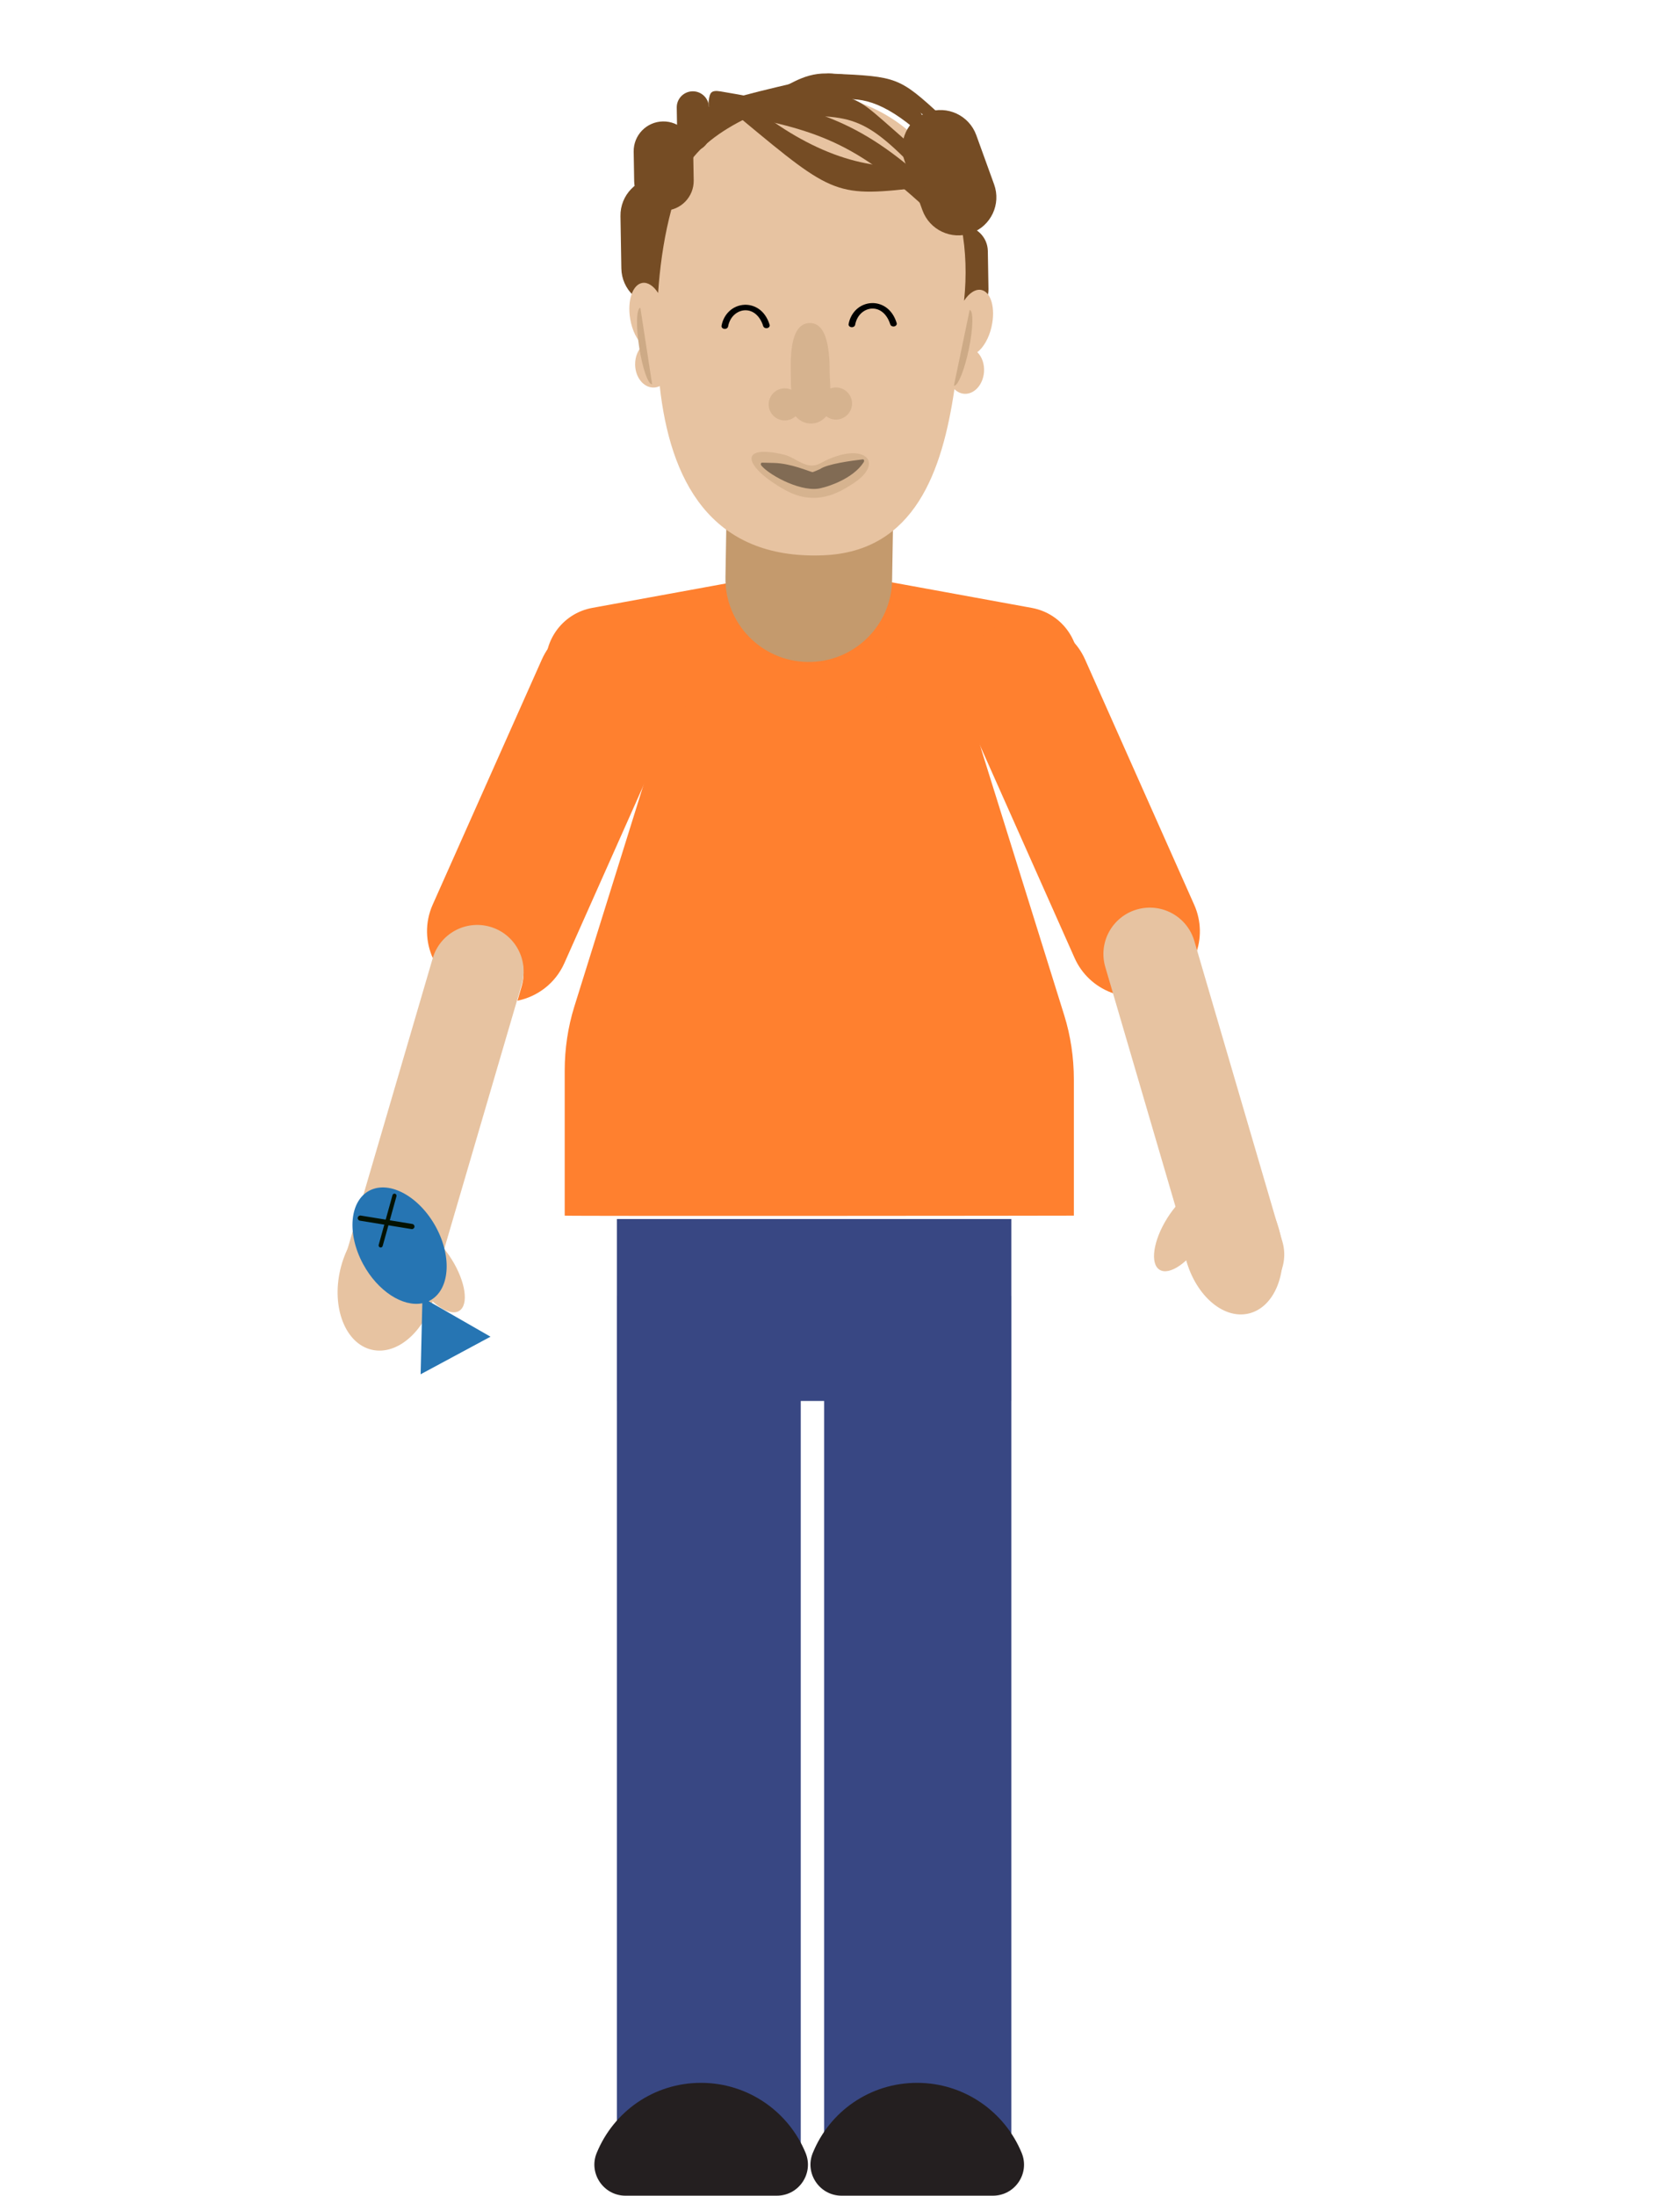 <?xml version="1.0" encoding="UTF-8"?><svg id="a" xmlns="http://www.w3.org/2000/svg" viewBox="0 0 999.82 1305.98"><defs><style>.i{fill:#e7c3a1;}.j{fill:#ff802f;}.k{fill:#041201;}.l,.m{fill:#cdaa86;}.n{fill:#c49a6d;}.o{fill:#241f20;}.p{fill:#384783;}.q{fill:#2675b3;}.r{fill:#754c24;}.m{isolation:isolate;opacity:.63;}</style></defs><g id="b"><g id="c"><g id="d"><g><g id="e"><g id="f"><g><path class="j" d="M584.01,445.82l49.37,158.14c3.76,12.04,5.7,25.01,5.7,38.12v80.97c0,.06-303.01,.35-303.01,0v-86.14c0-13.11,1.94-26.07,5.7-38.12l47.77-153.01c1.19-3.81,2.05-7.71,2.59-11.65,4.6-33.39,20.83-61.62,43.92-73.61,16.1-8.36,33.46-12.94,51.53-12.93h0c16.89,0,33.16,3.99,48.36,11.35,23.95,11.59,40.89,40.45,45.44,74.84,.54,4.06,1.41,8.09,2.65,12.03h0Z"/><path class="j" d="M483.97,371.81h0c3.35,18.3-8.8,35.86-27.14,39.2l-92.2,16.83c-18.34,3.35-35.92-8.78-39.27-27.08h0c-3.35-18.3,8.8-35.86,27.14-39.2l92.2-16.83c18.34-3.35,35.92,8.78,39.27,27.08Z"/><path class="j" d="M641.21,400.78h0c-3.35,18.3-20.94,30.43-39.27,27.08l-92.2-16.83c-18.34-3.35-30.49-20.9-27.14-39.2h0c3.35-18.3,20.94-30.43,39.27-27.08l92.2,16.83c18.34,3.35,30.49,20.9,27.14,39.2Z"/><path class="j" d="M690.94,589.53h0c-19.67,8.73-42.69-.11-51.43-19.75l-64.95-145.91c-8.74-19.63,.12-42.62,19.78-51.34h0c19.67-8.73,42.69,.11,51.43,19.75l64.95,145.91c8.74,19.63-.12,42.62-19.78,51.34Z"/><path class="n" d="M480.5,393.73h0c-27.39-.46-49.22-22.99-48.76-50.34l.5-29.72c.46-27.34,23.03-49.13,50.42-48.68h0c27.39,.46,49.22,22.99,48.76,50.34l-.5,29.72c-.46,27.34-23.03,49.13-50.42,48.68Z"/><g><ellipse class="i" cx="230.79" cy="761.84" rx="42.09" ry="29.05" transform="translate(-563.58 813.24) rotate(-76.85)"/><ellipse class="i" cx="258.27" cy="755.71" rx="12.4" ry="28.31" transform="translate(-361 251.43) rotate(-31.98)"/><path class="j" d="M381.07,375.63l-7.15-3.17c-19.66-8.72-42.69,.12-51.43,19.75l-64.99,145.89c-4.75,10.67-4.3,22.33,.25,32.15,4.64-14.01,19.15-22.03,33.46-17.85l.49,.11c14.64,4.28,23.03,19.59,18.75,34.19l-2.5,8.51c11.94-2.41,22.58-10.36,27.91-22.32l64.99-145.89c8.75-19.64-.11-42.63-19.78-51.36h0Z"/></g></g></g><g><path class="r" d="M572.4,134.35h0c8.41-.14,15.35,6.55,15.49,14.95l.38,22.63c.14,8.4-6.57,15.32-14.98,15.46h0c-8.41,.14-15.35-6.55-15.49-14.95l-.38-22.63c-.14-8.4,6.57-15.32,14.98-15.46Z"/><path id="g" class="r" d="M391.55,105.53h0c12.52-.21,22.84,9.75,23.05,22.25l.52,31.12c.21,12.5-9.77,22.8-22.29,23.01h0c-12.52,.21-22.84-9.75-23.05-22.25l-.52-31.12c-.21-12.5,9.77-22.8,22.29-23.01Z"/><path class="i" d="M590.12,194.22c2.43-10.7-.25-20.44-5.98-21.73-3.53-.79-7.39,1.79-10.4,6.39,0-.13,.03-.26,.04-.39,6.03-58.09-18.37-117.84-94.96-124.47-62.51-5.42-83.19,61.78-87.16,120.24-2.67-4.15-6.1-6.52-9.4-5.98-5.8,.96-9.03,10.52-7.23,21.35,1.15,6.95,4.11,12.73,7.61,15.73-2.88,2.51-4.74,6.76-4.66,11.57,.13,7.61,5.06,13.68,11.03,13.58,1.27-.02,2.49-.34,3.62-.87,6.02,54.82,29.49,103.38,97.36,100.65,54.52-2.19,70.86-50.36,78.02-98.82,1.6,1.58,3.58,2.58,5.79,2.75,5.95,.45,11.23-5.33,11.81-12.92,.36-4.79-1.24-9.14-3.98-11.81,3.67-2.79,6.95-8.39,8.51-15.26h0Zm-19.21,13.53s.03,.05,.05,.08l-.06,.03v-.11h0Z"/><path class="m" d="M497.33,230.46c-1.12,.02-2.2,.24-3.2,.62,.06-2.47-.35-5.58-.36-9.33-.02-10.78-.74-29.92-12-29.61-11.28,.31-11.4,19.02-11.13,30.54,.09,3.73-.02,6.76,.27,9.13-1.23-.55-2.61-.85-4.05-.83-5.28,.09-9.5,4.44-9.41,9.71s4.45,9.48,9.73,9.39c2.43-.04,4.62-.99,6.29-2.51,2.32,2.73,5.65,4.43,9.34,4.37,3.53-.06,6.68-1.72,8.9-4.33,1.65,1.25,3.71,1.99,5.95,1.96,5.28-.09,9.5-4.44,9.41-9.71s-4.45-9.48-9.73-9.39h0Z"/><path class="l" d="M577.09,184.32l-4.69,22.53-4.7,22.56c2.31,.48,6.28-9.22,8.87-21.67,2.6-12.45,2.83-22.93,.53-23.41h0Z"/><path class="l" d="M388.1,228.57l-3.5-22.75-3.51-22.78c-2.33,.36-2.65,10.83-.71,23.4,1.94,12.57,5.39,22.47,7.72,22.11h0Z"/><path class="r" d="M394.53,72.23h0c9.78-.16,17.84,7.62,18.01,17.38l.3,17.69c.16,9.76-7.63,17.81-17.41,17.98h0c-9.78,.16-17.84-7.62-18.01-17.38l-.3-17.69c-.16-9.76,7.63-17.81,17.41-17.98Z"/><path class="r" d="M412.16,54.31h0c5.28-.09,9.64,4.12,9.73,9.39l.27,16.27c.09,5.27-4.12,9.62-9.41,9.71h0c-5.28,.09-9.64-4.12-9.73-9.39l-.27-16.27c-.09-5.27,4.12-9.62,9.41-9.71Z"/><path class="r" d="M551.99,66.8h0c11.78-4.25,24.78,1.84,29.03,13.6l10.6,29.27c4.26,11.76-1.84,24.73-13.62,28.98h0c-11.78,4.25-24.78-1.84-29.03-13.6l-10.6-29.27c-4.26-11.76,1.84-24.73,13.62-28.98Z"/><path class="r" d="M553.67,124.06c-1.67-.11-2.12,.32-3.97-1.39-43.25-39.63-66.33-46.4-122.88-56.47-5.63-1-5.44-3.94-4.88-7.28,.56-3.33,1.01-5.53,6.79-4.57,58.15,9.77,85.19,18.12,128.96,59.47,4.36,4.11,2.18,4.92,.79,8.22-.79,1.87-3.14,2.12-4.81,2.02Z"/><path class="r" d="M558.55,102.92c.07,.24,.14,.49,.2,.74,.82,3.56-.37,6.66-2.66,6.92l-6.61,.75c-51.82,5.94-52.83,5.56-108.24-40.51l-2.31-1.92c-2.32-1.93-3.62-5.93-2.9-8.94,.72-3.01,3.17-3.88,5.49-1.96l2.31,1.92c35.42,29.45,69.65,42.29,102.69,38.5l6.61-.75c2.12-.24,4.45,2.06,5.42,5.24h0Z"/><path class="r" d="M563.66,76.82c.09-.08,.18-.16,.27-.25,1.23-1.26,1.3-3.13,.17-4.17l-3.29-3.01c-25.84-23.59-26.45-23.83-65.87-25.6l-1.64-.07c-1.65-.07-3.23,1.19-3.54,2.82-.31,1.64,.79,3.02,2.44,3.09l1.64,.07c25.2,1.13,46.04,9.22,62.51,24.26l3.3,3.01c1.05,.96,2.79,.87,4.02-.16h0Z"/><path class="r" d="M395.23,109.34c-.34-.04-.69-.09-1.02-.14-4.87-.74-8.22-2.62-7.46-4.18l2.16-4.53c16.89-35.52,17.83-36.04,101.91-55.29l3.5-.8c3.52-.8,9.16-.22,12.62,1.32,3.45,1.53,3.4,3.43-.12,4.24l-3.51,.8c-53.75,12.3-86,29.78-96.77,52.43l-2.16,4.54c-.7,1.45-4.68,2.12-9.15,1.62h0Z"/><path d="M456.14,195.21c-.89,.02-1.7-.48-1.93-1.22-1.83-5.93-5.9-9.52-10.66-9.44h-.27c-4.1,.19-8.77,3.25-9.98,9.68-.17,.89-1.17,1.51-2.25,1.38-1.07-.13-1.81-.96-1.64-1.86,1.33-7.15,6.83-12.15,13.68-12.46,5.37-.22,12.12,2.75,14.93,11.87,.27,.87-.37,1.77-1.42,2-.15,.03-.31,.05-.46,.05h0Z"/><path d="M531.76,194.2c-.89,.02-1.7-.48-1.93-1.22-1.83-5.93-5.9-9.52-10.66-9.44h-.27c-4.1,.19-8.77,3.25-9.98,9.68-.17,.89-1.17,1.51-2.25,1.38-1.07-.13-1.81-.96-1.64-1.86,1.33-7.15,6.83-12.15,13.68-12.46,5.37-.22,12.12,2.75,14.93,11.87,.27,.87-.37,1.77-1.42,2-.15,.03-.31,.05-.46,.05h0Z"/><path class="r" d="M553.65,108.02c-1.65-.16-1.44,.41-3.04-1.3-37.42-39.89-43.5-38.58-90.81-37.17-4.7,.14-4.2-2.87-4.9-6.23s.52-5.18,3.89-5.05c61.7-2.36,40.6-6.93,97.14,39.5,2.51,3,2.29,4.79,1.11,8.14-.67,1.91-1.73,2.28-3.38,2.13v-.02Z"/><path class="r" d="M546.76,76.78c-1.12,.22-1.24,.78-3.1-.74-43.11-35.64-55.25-4.32-95.65-4.03-4.02,.03-5.02-3.32-5.94-7.17-.92-3.85-1.46-6.42,2.65-6.52,33.23-2.27,31.8-35.34,100.74,6.16,4.39,3.72,3.29,5.08,3.65,9.06,.21,2.26-1.22,3.03-2.35,3.25h0Z"/><path d="M513.49,273.24c-6.76,.77-21.29,2.74-25.47,5.78-.18,.13-4.27,1.85-4.47,1.81-2.3-.5-12.89-5.23-22.96-5.47l-7.02-.17c-.89-.02-.99,1.12-.36,1.86,5.48,6.24,24.86,16.32,35.71,13.18,3.68-.76,18.61-5.38,25.01-15.18,.54-.81,.39-1.9-.48-1.8h.03Z"/><path class="m" d="M466.78,270.47c-28.48-6.79-23.61,7.67,.59,21.04,18.22,10.07,32.31,1.28,40.17-3.79,20.21-13.05,6-26.05-19.23-12.2-8.22,4.52-14.4-3.34-21.52-5.03h0Z"/></g></g><path class="i" d="M223.86,782.93h0c-14.63-4.28-23.03-19.59-18.74-34.2l52.4-178.76c4.28-14.61,19.62-22.99,34.25-18.71h0c14.63,4.28,23.03,19.59,18.74,34.2l-52.4,178.76c-4.28,14.61-19.62,22.99-34.25,18.71Z"/><ellipse class="i" cx="733.53" cy="740.28" rx="29.05" ry="42.09" transform="translate(-149.19 186.31) rotate(-13.15)"/><ellipse class="i" cx="705.08" cy="731.16" rx="28.31" ry="12.4" transform="translate(-288.52 942.07) rotate(-58.02)"/><path class="i" d="M676.53,540.97h0c14.63-4.28,29.97,4.1,34.25,18.71l52.4,178.76c4.28,14.61-4.11,29.92-18.74,34.19h0c-14.63,4.28-29.97-4.1-34.25-18.71l-52.4-178.76c-4.28-14.61,4.11-29.92,18.74-34.19Z"/></g></g></g></g><g><path id="h" class="q" d="M271.67,783.44l-16.57-9.5c.16-.08,.33-.15,.49-.23,11.96-6.1,13.69-25.73,3.86-43.85-9.83-18.12-27.49-27.87-39.45-21.77-11.96,6.1-13.69,25.73-3.86,43.85,8.72,16.07,23.59,25.55,35.19,23.23l-.46,19.45-.54,22.79,20.79-11.18,20.79-11.18-20.25-11.61Z"/><path class="k" d="M244.89,731.05l-30.71-5c-.84-.14-1.41-.93-1.27-1.77h0c.14-.84,.93-1.41,1.77-1.27l30.71,5c.84,.14,1.41,.93,1.27,1.77h0c-.14,.84-.93,1.41-1.77,1.27Z"/><path class="k" d="M215.3,724.79h30.71c.68,0,1.23,.55,1.23,1.23h0c0,.68-.55,1.23-1.23,1.23h-30.71c-.68,0-1.23-.55-1.23-1.23h0c0-.68,.55-1.23,1.23-1.23Z" transform="translate(-530.6 754.1) rotate(-74.49)"/></g><polyline class="p" points="601.86 725.07 601.86 833.29 367.15 833.29 367.15 725.07"/><polyline class="p" points="476.55 770.74 476.55 1296.95 367.15 1296.95 367.15 770.74"/><polyline class="p" points="601.86 770.74 601.86 1291.98 490.47 1291.98 490.47 770.74"/><path class="o" d="M355.11,1280.56c-4.97,12.11,4.08,25.42,17.11,25.42h90.11c13.13,0,22.08-13.3,17.11-25.42-10.04-24.42-34.11-41.7-62.26-41.7s-52.02,17.18-62.06,41.7h0Z"/><path class="o" d="M483.71,1280.56c-4.97,12.11,4.08,25.42,17.11,25.42h90.11c13.13,0,22.08-13.3,17.11-25.42-10.04-24.42-34.11-41.7-62.26-41.7s-52.11,17.18-62.06,41.7h0Z"/></svg>